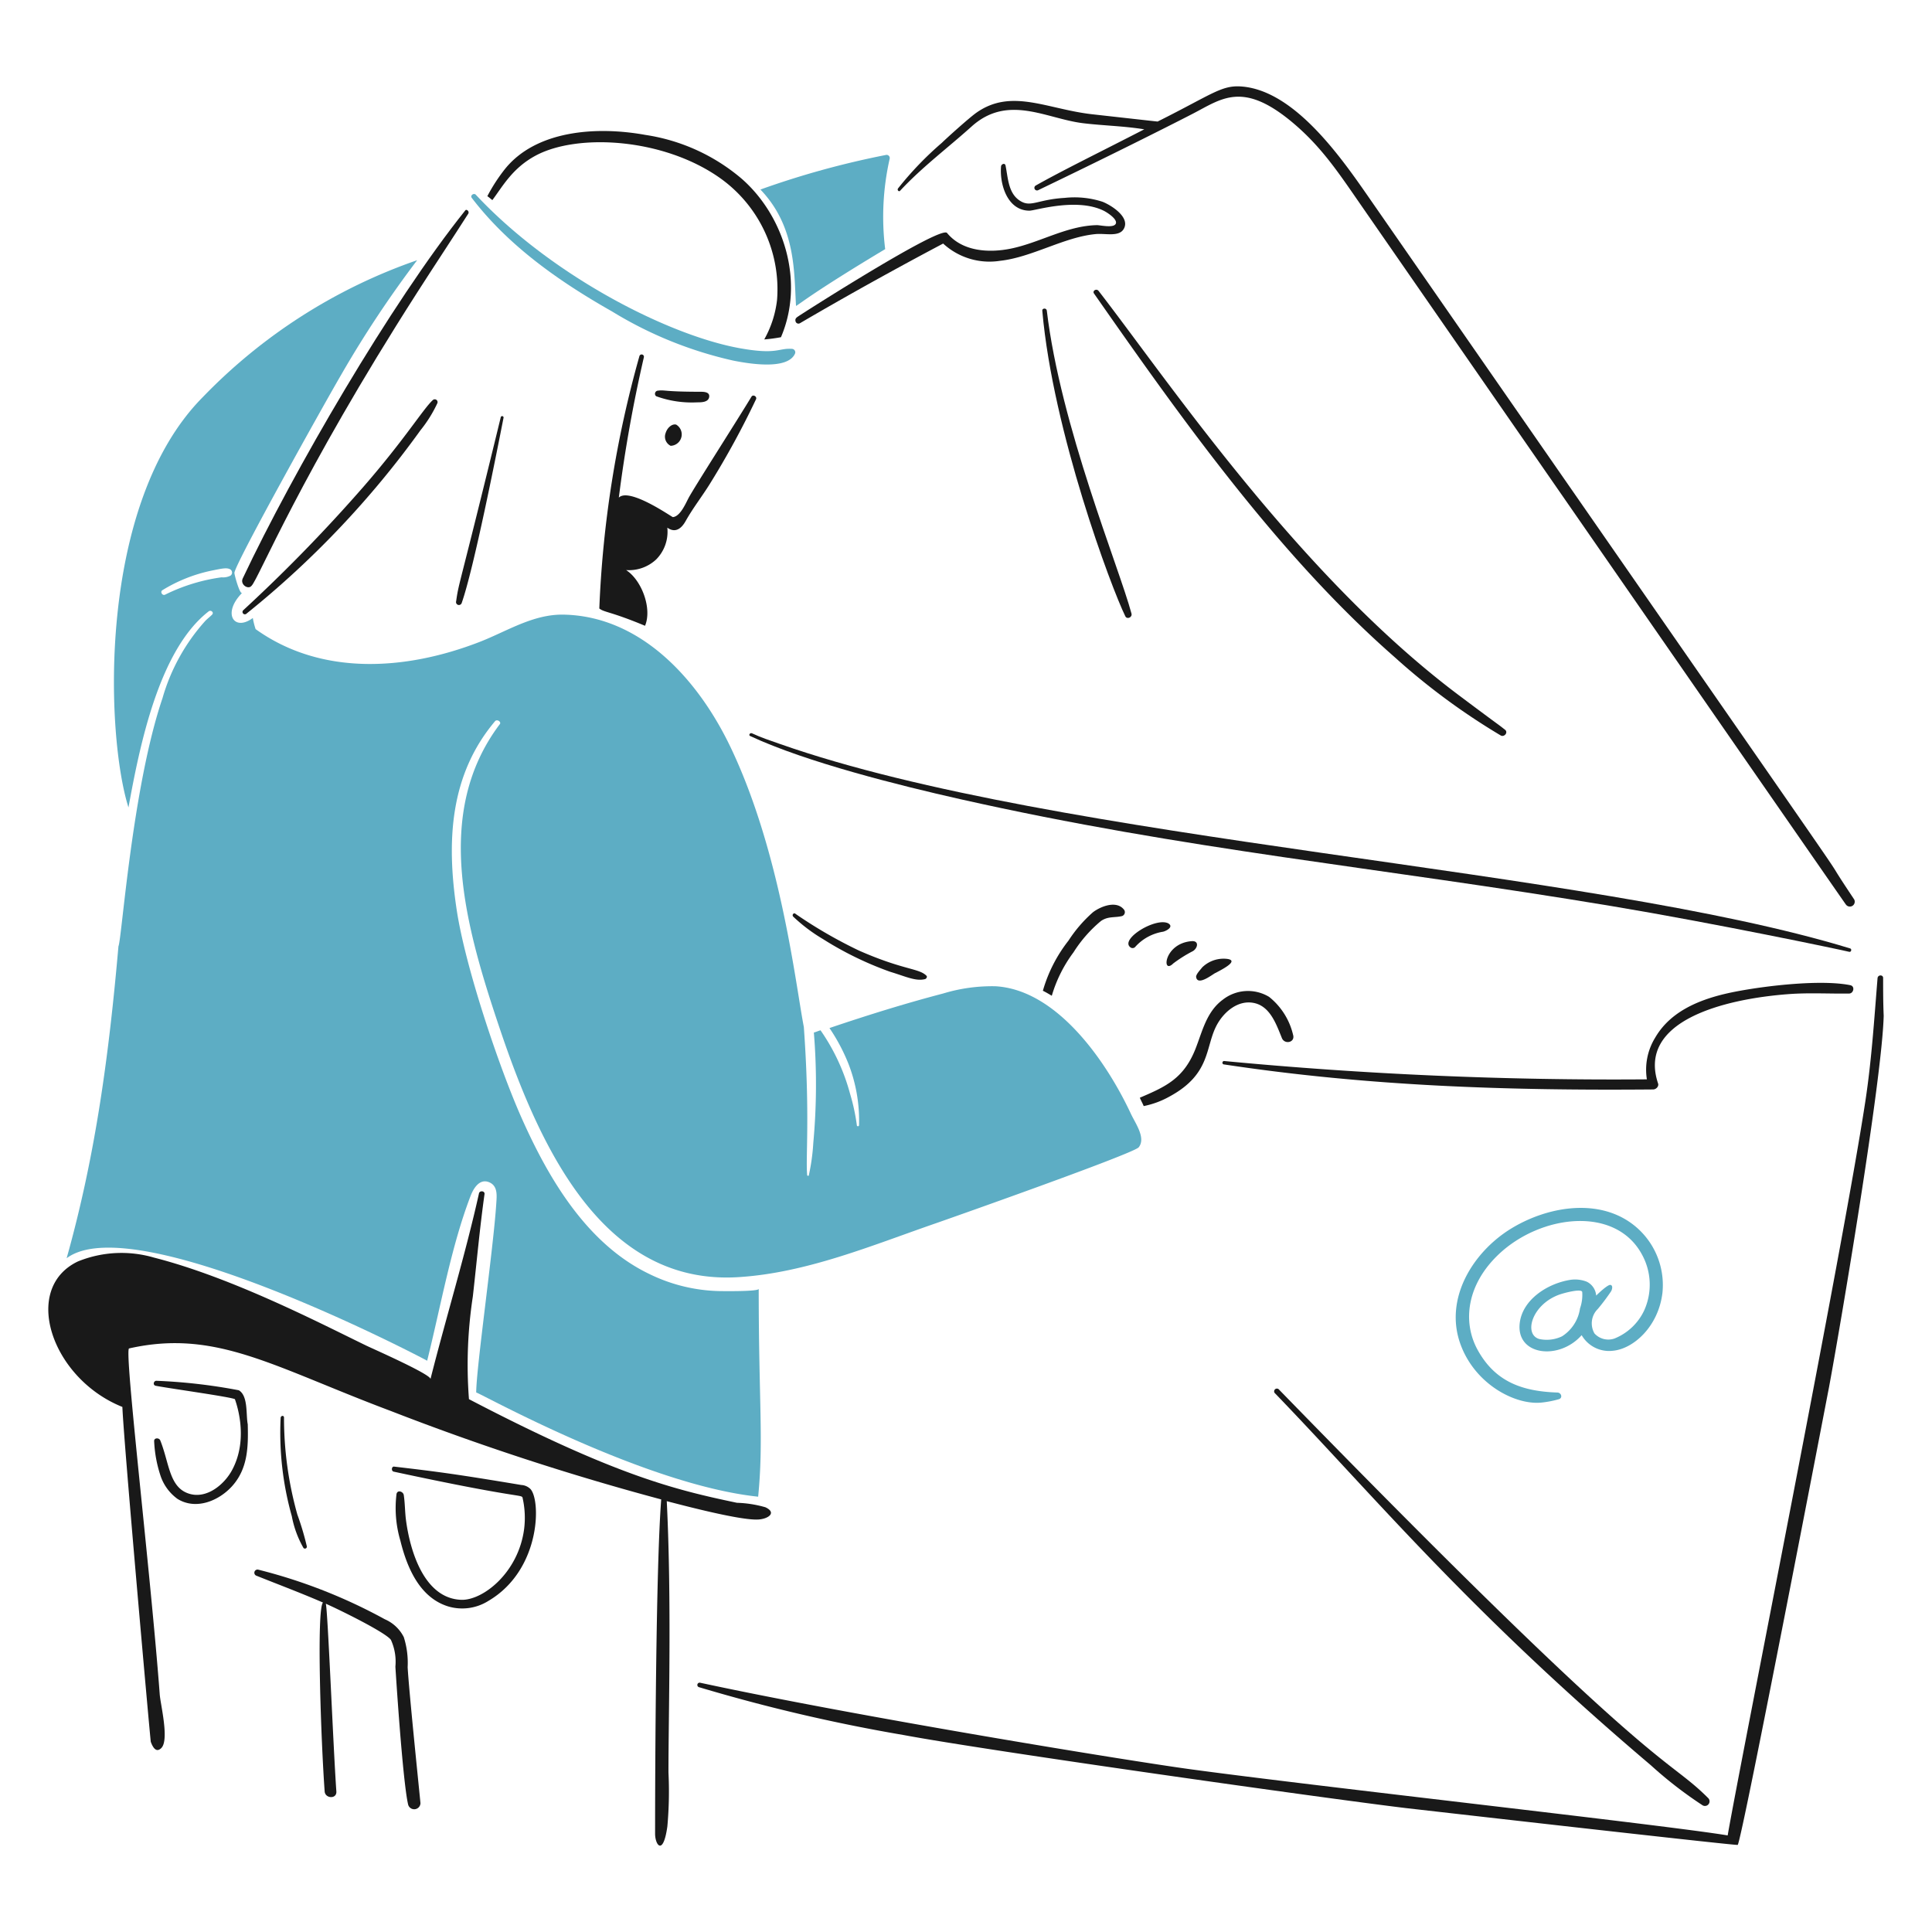 <svg viewBox="0 0 400 400" xmlns="http://www.w3.org/2000/svg" id="No-Email-3--Streamline-Brooklyn.svg" height="400" width="400"><desc>NO EMAIL 3 Streamline Illustration: https://streamlinehq.com</desc><path d="M186.384 39.464c4.498 -4.844 9.91 -8.894 14.766 -13.266 7.538 -6.79 15.456 -1.624 23.072 -0.692 4.148 0.506 8.422 0.576 12.69 1.268 -9.636 4.956 -17.132 8.616 -22.496 11.652a0.544 0.544 0 0 0 0.578 0.922c13.782 -6.616 26.104 -12.782 31.954 -15.8 5.948 -3.072 10.258 -6.78 20.42 1.616 5.8 4.8 9.332 9.946 13.612 16.15 0.138 0.2 100.974 145.734 101.174 145.934a1.01 1.01 0 0 0 1.73 -1.038c-12.752 -19.13 20.924 29.6 -100.02 -144.666 -5.8 -8.364 -15.698 -22.94 -27 -23.648 -4.022 -0.252 -6.072 1.71 -17.19 7.268 -0.114 0 -9.116 -1.012 -13.496 -1.5 -9.374 -1.046 -16.716 -5.456 -24 -0.346 -1.566 1.098 -6.436 5.512 -7.152 6.23a68.786 68.786 0 0 0 -9 9.344c-0.45 0.456 0.126 0.918 0.358 0.572Z" fill="#191919" stroke-width="1"></path><path d="M164.81 63.344c0.868 -0.474 3.556 -2.826 18.458 -11.766a54.5 54.5 0 0 1 0.924 -18.69 0.652 0.652 0 0 0 -0.8 -0.8 179.616 179.616 0 0 0 -25.956 7.152c7.416 7.742 6.946 17.248 7.374 24.104Z" fill="#5dadc4" stroke-width="1"></path><path d="M133.548 129.562c1.5 -3.576 -0.692 -9.46 -3.922 -11.536a8.232 8.232 0 0 0 6.228 -2.2 8.134 8.134 0 0 0 2.308 -6.576c0.23 0.116 2.066 1.724 3.8 -1.384 1.49 -2.658 3.372 -5.06 4.962 -7.614a175.44 175.44 0 0 0 9.574 -17.534c0.346 -0.578 -0.576 -1.154 -0.922 -0.578 -3 4.966 -11.928 18.896 -13.036 21 -0.6 1.142 -1.73 3.8 -3.23 3.922 -0.2 0 -9.012 -6.216 -11.19 -4.036a292.868 292.868 0 0 1 5.19 -29.072 0.476 0.476 0 0 0 -0.922 -0.232 225.356 225.356 0 0 0 -8.306 52.26c1.018 0.818 2.366 0.618 9.466 3.58Z" fill="#191919" stroke-width="1"></path><path d="M242.104 227.044c8.8 -4.752 7.316 -10.368 9.92 -15 1.496 -2.656 4.382 -5.064 7.614 -4.384 3.344 0.704 4.6 4.4 5.768 7.268 0.568 1.388 2.8 0.916 2.308 -0.692a14.2 14.2 0 0 0 -4.96 -7.844 8.448 8.448 0 0 0 -9.576 0.576c-3.386 2.484 -4.248 6.584 -5.652 10.152 -2.444 6.212 -6.216 7.872 -11.536 10.152 0.23 0.578 0.576 1.154 0.8 1.73a18.214 18.214 0 0 0 5.314 -1.958Z" fill="#191919" stroke-width="1"></path><path d="M251.678 201.434c0.8 -0.462 4.964 -2.44 2.538 -2.884a6.334 6.334 0 0 0 -5.306 1.73c-0.346 0.46 -1.27 1.384 -1.27 1.96 0.268 2.132 3.76 -0.806 4.038 -0.806Z" fill="#191919" stroke-width="1"></path><path d="M242.91 199.472a27.8 27.8 0 0 1 4.038 -2.538c1.032 -0.588 1.384 -2.2 -0.23 -2.076 -5.78 0.446 -6.244 7.05 -3.808 4.614Z" fill="#191919" stroke-width="1"></path><path d="M240.834 192.896c0.8 -0.23 2.2 -1.038 1.038 -1.73 -2.6 -1.3 -10.06 3.272 -7.844 4.96a0.728 0.728 0 0 0 1.038 -0.114 9.786 9.786 0 0 1 5.768 -3.116Z" fill="#191919" stroke-width="1"></path><path d="M222.262 197.164a27.584 27.584 0 0 1 5.652 -6.46c1.496 -1.042 2.774 -0.664 4.384 -1.038a0.858 0.858 0 0 0 0.462 -1.268c-1.52 -2.064 -4.82 -0.776 -6.462 0.46a28.288 28.288 0 0 0 -5.076 5.884 30.252 30.252 0 0 0 -5.306 10.382c0.692 0.346 1.27 0.692 1.846 1.038a28.306 28.306 0 0 1 4.5 -8.998Z" fill="#191919" stroke-width="1"></path><path d="M330.818 271a44.138 44.138 0 0 0 2.768 -3.69c0.23 -0.462 0.346 -1.154 -0.116 -1.27 -0.474 -0.238 -2.62 1.814 -3 2.2a3.482 3.482 0 0 0 -1.962 -2.884 6.63 6.63 0 0 0 -3.576 -0.346c-4.722 0.822 -9.624 4.11 -10.268 8.768 -0.948 6.872 8.106 7.978 12.8 2.652a6.556 6.556 0 0 0 6.46 3.23c4.282 -0.388 9.438 -5.026 10.268 -12a15.8 15.8 0 0 0 -6.8 -14.652c-7.266 -4.962 -17.426 -3.012 -24.572 1.384 -7.852 4.832 -13.8 14.4 -10.498 23.766 2.95 8.378 11.36 12.8 16.844 12.228a20.966 20.966 0 0 0 3.576 -0.692c0.8 -0.236 0.576 -1.27 -0.23 -1.384 -7.306 -0.23 -12.966 -2.2 -16.614 -8.884 -3.132 -5.746 -2.238 -13.448 4.384 -19.726 8.716 -8.264 24.168 -10.104 29.648 0a12.928 12.928 0 0 1 0.462 11.65 11.544 11.544 0 0 1 -6.114 5.768 3.866 3.866 0 0 1 -4.154 -1.038 4.164 4.164 0 0 1 0.694 -5.08Zm-7.384 5.654a7.348 7.348 0 0 1 -4.73 0.576c-3.25 -0.91 -1.642 -6.962 3.922 -9.114 1.084 -0.418 4.96 -1.438 4.96 -0.576a8.4 8.4 0 0 1 -0.46 3.346 8.236 8.236 0 0 1 -3.692 5.764Z" fill="#5dadc4" stroke-width="1"></path><path d="M389.882 202.472c0 -0.692 -1.038 -0.692 -1.152 0 -0.694 8.536 -1.236 17.078 -2.538 25.6 -4.71 30.828 -25.718 135.958 -28.496 151.932 -12.9 -2.15 -85.25 -10.15 -111.44 -13.728 -12.612 -1.724 -68.422 -10.8 -101.288 -17.882a0.476 0.476 0 0 0 -0.23 0.924 357.692 357.692 0 0 0 42.452 9.92c17.2 3.21 86.526 13.014 103.942 15.114 0.2 0.024 68.44 7.814 68.642 7.614 0.868 -0.87 18.88 -94.626 18.918 -94.828 2.296 -12.346 10.96 -63.45 11.306 -76.832 -0.116 -2.758 -0.116 -5.296 -0.116 -7.834Z" fill="#191919" stroke-width="1"></path><path d="M264.83 287.724a0.572 0.572 0 1 0 -0.8 0.8c20.528 21.27 39.668 44.664 77.754 76.946a85.854 85.854 0 0 0 10.73 8.306 0.954 0.954 0 0 0 1.152 -1.5c-9.324 -9.308 -9.356 -2.894 -88.836 -84.552Z" fill="#191919" stroke-width="1"></path><path d="M88.44 281.726c2.82 -11.28 4.982 -23.716 9 -34.148 0.578 -1.5 1.856 -3.71 3.924 -2.768 1.738 0.8 1.486 2.768 1.384 4.384 -0.584 9.2 -4.154 34.08 -4.154 39.108 0.58 0 34.784 19.098 58.374 21.572 1.144 -11.558 0.116 -19.672 0.116 -43.03 0 0.576 -7.268 0.47 -8.076 0.462a34.654 34.654 0 0 1 -14.652 -3.578c-12.96 -6.26 -20.922 -19.938 -26.532 -32.646 -4.436 -10.048 -11.452 -30.69 -13.268 -42.684 -2.174 -14.384 -1.386 -28.042 7.96 -39.108 0.462 -0.462 1.386 0.23 0.924 0.692 -13.78 18.372 -7.19 41.644 0.23 63.564 8.672 25.614 21.886 52.532 49.144 50.876 14.188 -0.864 27.826 -6.628 41.07 -11.2 1.578 -0.542 40.828 -14.364 41.876 -15.688 1.532 -1.936 -0.698 -4.958 -1.614 -6.922 -4.884 -10.48 -15.116 -25.668 -28.034 -26.418a34.852 34.852 0 0 0 -10.844 1.5c-7.85 2.052 -15.688 4.498 -23.534 7.152a38.588 38.588 0 0 1 3.922 7.384 32.46 32.46 0 0 1 2.2 12.69 0.232 0.232 0 1 1 -0.46 0 41.6 41.6 0 0 0 -1.396 -6.454 42.046 42.046 0 0 0 -6.114 -13.15c-0.46 0.114 -0.922 0.346 -1.384 0.46a132.462 132.462 0 0 1 -0.116 22.842 42.922 42.922 0 0 1 -0.922 6.692c0 0.23 -0.346 0.116 -0.346 0 -0.346 -3.8 0.624 -12.27 -0.692 -30.686 -1.688 -8.676 -4.702 -35.926 -15.112 -57.8 -6.852 -14.4 -18.8 -27.252 -34.6 -27.57 -6.344 -0.13 -11.766 3.458 -17.42 5.652 -15.5 6.014 -32.926 7 -46.374 -2.654a15.47 15.47 0 0 1 -0.578 -2.306c-3.868 2.9 -6.422 -0.962 -2.2 -5.2 -0.462 0.462 -1.614 -3.692 -1.614 -4.154 0.346 -2.306 18.834 -35.4 22.148 -41.068a226.122 226.122 0 0 1 15.69 -23.65 112.982 112.982 0 0 0 -44.414 28.38C20.02 104.4 21.876 152.288 26.6 167.17c2.318 -12.744 6.284 -32.6 16.612 -40.6 0.456 -0.352 1.154 0.232 0.692 0.694s-0.922 0.8 -1.384 1.268a40.6 40.6 0 0 0 -8.882 16.036c-6.288 18.536 -8.432 49.972 -9.114 51.336 -1.94 22.16 -4.686 43.118 -10.728 64.6 14.116 -10.588 73.604 20.606 74.644 21.222ZM34.22 123.102c-0.582 0.336 -1.156 -0.582 -0.576 -0.922a31.704 31.704 0 0 1 10.156 -4.038c2.076 -0.416 2.984 -0.63 3.692 -0.346a0.784 0.784 0 0 1 0.23 1.384 3.322 3.322 0 0 1 -1.846 0.346 37.812 37.812 0 0 0 -11.656 3.576Z" fill="#5dadc4" stroke-width="1"></path><path d="M138.046 310.8c3.622 0.932 15.178 4 18.92 3.8 2.076 -0.11 3.93 -1.4 1.5 -2.538a23.706 23.706 0 0 0 -5.884 -0.924c-12.524 -2.636 -24.934 -5.514 -55.49 -21.456a93.57 93.57 0 0 1 0.8 -21.228c0.8 -7.036 1.436 -14.212 2.424 -21.226 0.096 -0.694 -1.04 -0.8 -1.154 -0.116 -2.884 12.922 -6.8 25.612 -10.038 38.416 0.232 -0.922 -12.012 -6.314 -13.266 -6.922 -9.172 -4.438 -27.62 -14.06 -43.952 -18.226a23.946 23.946 0 0 0 -15.8 0.8c-11.73 5.626 -5.416 24.252 9.23 30.11 0.288 7.366 5.8 69.132 5.882 69.334 0.462 1.268 1.172 2.324 2.2 1.268 1.646 -1.702 -0.19 -9 -0.346 -11.074 -1.92 -25.644 -7.426 -71.486 -6.344 -71.64 17.966 -4.044 29.772 3.78 54.104 12.92a538.71 538.71 0 0 0 56.066 18.342c-1.094 13.876 -1.268 55.344 -1.268 69.218 0 2.318 1.664 4.722 2.538 -1.5a80.44 80.44 0 0 0 0.23 -11.19c0.002 -12.204 0.674 -35.646 -0.352 -56.168Z" fill="#191919" stroke-width="1"></path><path d="M84.4 345.174a17.6 17.6 0 0 0 -0.8 -6.228 7.878 7.878 0 0 0 -3.922 -3.692 110.068 110.068 0 0 0 -26.188 -10.268 0.658 0.658 0 0 0 -0.346 1.27c4.574 1.836 9.228 3.576 13.728 5.536 -1.386 1.388 -0.4 28.946 0.346 39.108 0.112 1.5 2.538 1.616 2.422 0 -0.654 -9.178 -1.812 -38.498 -2.2 -38.876 3.116 1.384 12.46 6 13.498 7.498a10.936 10.936 0 0 1 0.924 5.538c0.048 0.85 1.51 23.932 2.652 28.61a1.298 1.298 0 0 0 2.538 -0.346c-0.226 -2.424 -2.402 -23.42 -2.652 -28.15Z" fill="#191919" stroke-width="1"></path><path d="M62.83 320.488a0.4 0.4 0 0 0 0.692 -0.346 57.064 57.064 0 0 0 -1.96 -6.576 74.118 74.118 0 0 1 -2.762 -20.074c0 -0.462 -0.576 -0.462 -0.692 0a63.716 63.716 0 0 0 2.308 20.42 21.13 21.13 0 0 0 2.414 6.576Z" fill="#191919" stroke-width="1"></path><path d="M109.668 308.144a2.906 2.906 0 0 0 -1.732 -0.692c-13.37 -2.23 -17.13 -2.728 -26.302 -3.8 -0.576 -0.116 -0.69 0.914 -0.116 1.038 25.056 5.4 26.268 4.734 26.65 5.308a18.666 18.666 0 0 1 0.346 6.574c-1.2 9.094 -8.586 14.82 -13.036 14.652 -7.728 -0.292 -10.6 -10.268 -11.422 -16.496 -0.226 -1.732 -0.2 -3.466 -0.46 -5.2 -0.104 -0.694 -1.27 -1.154 -1.5 -0.232a23.8 23.8 0 0 0 0.8 9.692c1.436 5.862 4.146 11.846 9.92 13.612a10.184 10.184 0 0 0 8.306 -1.154c11.104 -6.53 10.896 -21.474 8.546 -23.302Z" fill="#191919" stroke-width="1"></path><path d="M49.448 287.84a114.69 114.69 0 0 0 -17.074 -1.962c-0.576 0 -0.8 0.91 -0.114 1.038 3.172 0.6 15.41 2.284 16.38 2.77 0.024 0.2 3.086 7.818 -0.576 14.65 -1.6 3 -5.186 5.978 -8.768 4.96 -4.294 -1.218 -4.2 -6.308 -6.114 -11.074 -0.23 -0.576 -1.268 -0.576 -1.268 0.116a26.268 26.268 0 0 0 1.268 7.036 9.718 9.718 0 0 0 3.576 4.962c3.838 2.372 8.578 0.382 11.306 -2.654 3.278 -3.648 3.346 -8.19 3.23 -12.8 -0.402 -2.01 0.118 -5.864 -1.846 -7.042Z" fill="#191919" stroke-width="1"></path><path d="M144.276 83.302c0.924 0 2.318 0 2.538 -1.038 0.244 -1.152 -1.154 -1.154 -1.846 -1.154 -7.554 0 -7.224 -0.424 -8.768 -0.23a0.648 0.648 0 0 0 -0.346 1.154 21.538 21.538 0 0 0 8.422 1.268Z" fill="#191919" stroke-width="1"></path><path d="M103.668 86.416c-8.772 36.074 -8.622 33.83 -9.228 38.07a0.6 0.6 0 0 0 1.154 0.346c2.522 -7.174 7.2 -30.912 8.652 -38.3a0.296 0.296 0 1 0 -0.578 -0.116Z" fill="#191919" stroke-width="1"></path><path d="M288.71 136.022a138.036 138.036 0 0 0 22.034 16.266c0.692 0.346 1.5 -0.576 0.922 -1.152 -2.142 -1.686 0.158 0.14 -9.574 -7.154 -33.112 -24.814 -60.414 -65.382 -74.64 -83.752 -0.452 -0.584 -1.384 0 -0.922 0.576 18.088 25.906 38.188 54.194 62.18 75.216Z" fill="#191919" stroke-width="1"></path><path d="M216.724 64.268c-0.116 -0.578 -1.038 -0.462 -0.924 0.114 2.2 25 14.29 57.338 17.19 63.22 0.342 0.694 1.486 0.234 1.268 -0.578 -2.582 -9.648 -14.672 -38.714 -17.534 -62.756Z" fill="#191919" stroke-width="1"></path><path d="M333.702 187.6c21.486 3.582 47.812 9.116 49.144 9.46 0.46 0.118 0.58 -0.586 0.23 -0.692 -54.568 -16.688 -163.73 -22.018 -221.6 -42.338 -1.964 -0.69 -3.944 -1.338 -5.768 -2.2 -0.468 -0.22 -0.8 0.46 -0.348 0.576 11.562 5.4 30.95 10.236 43.378 13.036 46.91 10.568 86.436 14.058 134.964 22.158Z" fill="#191919" stroke-width="1"></path><path d="M164.234 189.782a34.252 34.252 0 0 0 6.114 4.618 69.6 69.6 0 0 0 13.958 6.8c3.258 0.978 5.316 2.032 7.268 1.5 0.232 -0.116 0.462 -0.462 0.232 -0.692 -1.578 -1.576 -4.698 -1.124 -13.96 -5.2a95.882 95.882 0 0 1 -13.15 -7.608c-0.346 -0.342 -0.808 0.236 -0.462 0.582Z" fill="#191919" stroke-width="1"></path><path d="M370.386 205.816c4.156 -0.306 8.306 -0.056 12.46 -0.114 0.922 -0.014 1.272 -1.52 0.23 -1.73 -5.952 -1.2 -17.066 0.066 -23.418 1.268 -6.47 1.224 -13.452 3.536 -16.958 9.576a12.658 12.658 0 0 0 -1.73 8.652 852.146 852.146 0 0 1 -87.562 -3.8 0.366 0.366 0 0 0 -0.114 0.692c30.2 4.576 59.21 5.452 88.944 5.2 0.692 0 1.268 -0.692 1.038 -1.27 -4.294 -12.89 13.524 -17.468 27.11 -18.474Z" fill="#191919" stroke-width="1"></path><path d="M50.256 119.756c-0.6 1.262 1.154 2.424 1.846 1.5 1.414 -1.414 9.972 -22.76 34.262 -60.68 3.556 -5.552 7.152 -10.96 10.614 -16.382 0.23 -0.462 -0.462 -1.038 -0.692 -0.576 -15.368 19.208 -35.57 53.982 -46.03 76.138Z" fill="#191919" stroke-width="1"></path><path d="M50.372 126.332a0.49 0.49 0 1 0 0.692 0.692 193.46 193.46 0 0 0 36 -37.954 27.164 27.164 0 0 0 3.462 -5.538 0.584 0.584 0 0 0 -0.924 -0.692c-1.98 1.816 -5.774 8.076 -14.304 17.882a329.698 329.698 0 0 1 -24.926 25.61Z" fill="#191919" stroke-width="1"></path><path d="M137.816 89.646a2.104 2.104 0 0 0 1.038 2.654A2.362 2.362 0 0 0 140 87.916c-0.8 -0.23 -1.838 0.578 -2.184 1.73Z" fill="#191919" stroke-width="1"></path><path d="M101.938 41.426c2.154 -2.872 4.164 -6.644 9 -9.23 8.662 -4.628 26.368 -3.614 38.062 4.614a28.238 28.238 0 0 1 11.882 25.266 21.672 21.672 0 0 1 -2.654 8.2 31.836 31.836 0 0 0 3.462 -0.462c4.892 -11.414 0.712 -25.022 -8.076 -32.762a39.876 39.876 0 0 0 -19.958 -9.114c-10.314 -1.876 -22.8 -0.906 -29.186 7.152a35.952 35.952 0 0 0 -3.576 5.538c0.236 0.106 0.582 0.452 1.044 0.798Z" fill="#191919" stroke-width="1"></path><path d="M165.388 65.42c-0.342 0.24 -0.822 0.466 -0.692 1.04a0.62 0.62 0 0 0 0.922 0.46c15.982 -9.36 29.34 -16.312 29.648 -16.496A14.158 14.158 0 0 0 207.034 54c6.632 -0.722 13.306 -4.938 19.842 -5.538 2 -0.184 4.776 0.628 5.768 -1.038 1.456 -2.448 -2.648 -4.974 -4.384 -5.652a18.8 18.8 0 0 0 -7.844 -0.8c-5.31 0.306 -6.844 1.87 -8.884 0.8 -2.8 -1.454 -2.8 -4.84 -3.346 -7.498 -0.12 -0.576 -0.8 -0.348 -0.922 0.114 -0.346 3.692 1.268 9.23 5.884 9.23 1.158 0 9.726 -2.742 15.342 0 0.696 0.338 2.868 1.724 2.538 2.652 -0.364 1.032 -3.23 0.334 -3.922 0.346 -6.232 0.116 -11.76 3.6 -17.766 4.846 -4.6 0.948 -10.092 0.624 -13.266 -3.23 -1.336 -1.62 -29.964 16.684 -30.686 17.188Z" fill="#191919" stroke-width="1"></path><path d="M126.742 64.498a82.422 82.422 0 0 0 25.032 10.152c3.6 0.724 11.248 1.924 12.8 -1.384a0.716 0.716 0 0 0 -0.574 -1.038c-2.892 -0.2 -3.042 1.252 -10.73 -0.116 -14.776 -2.63 -39.024 -14.94 -54.8 -31.84 -0.462 -0.346 -1.158 0.234 -0.8 0.692 7.638 9.992 18.19 17.368 29.072 23.534Z" fill="#5dadc4" stroke-width="1"></path></svg>